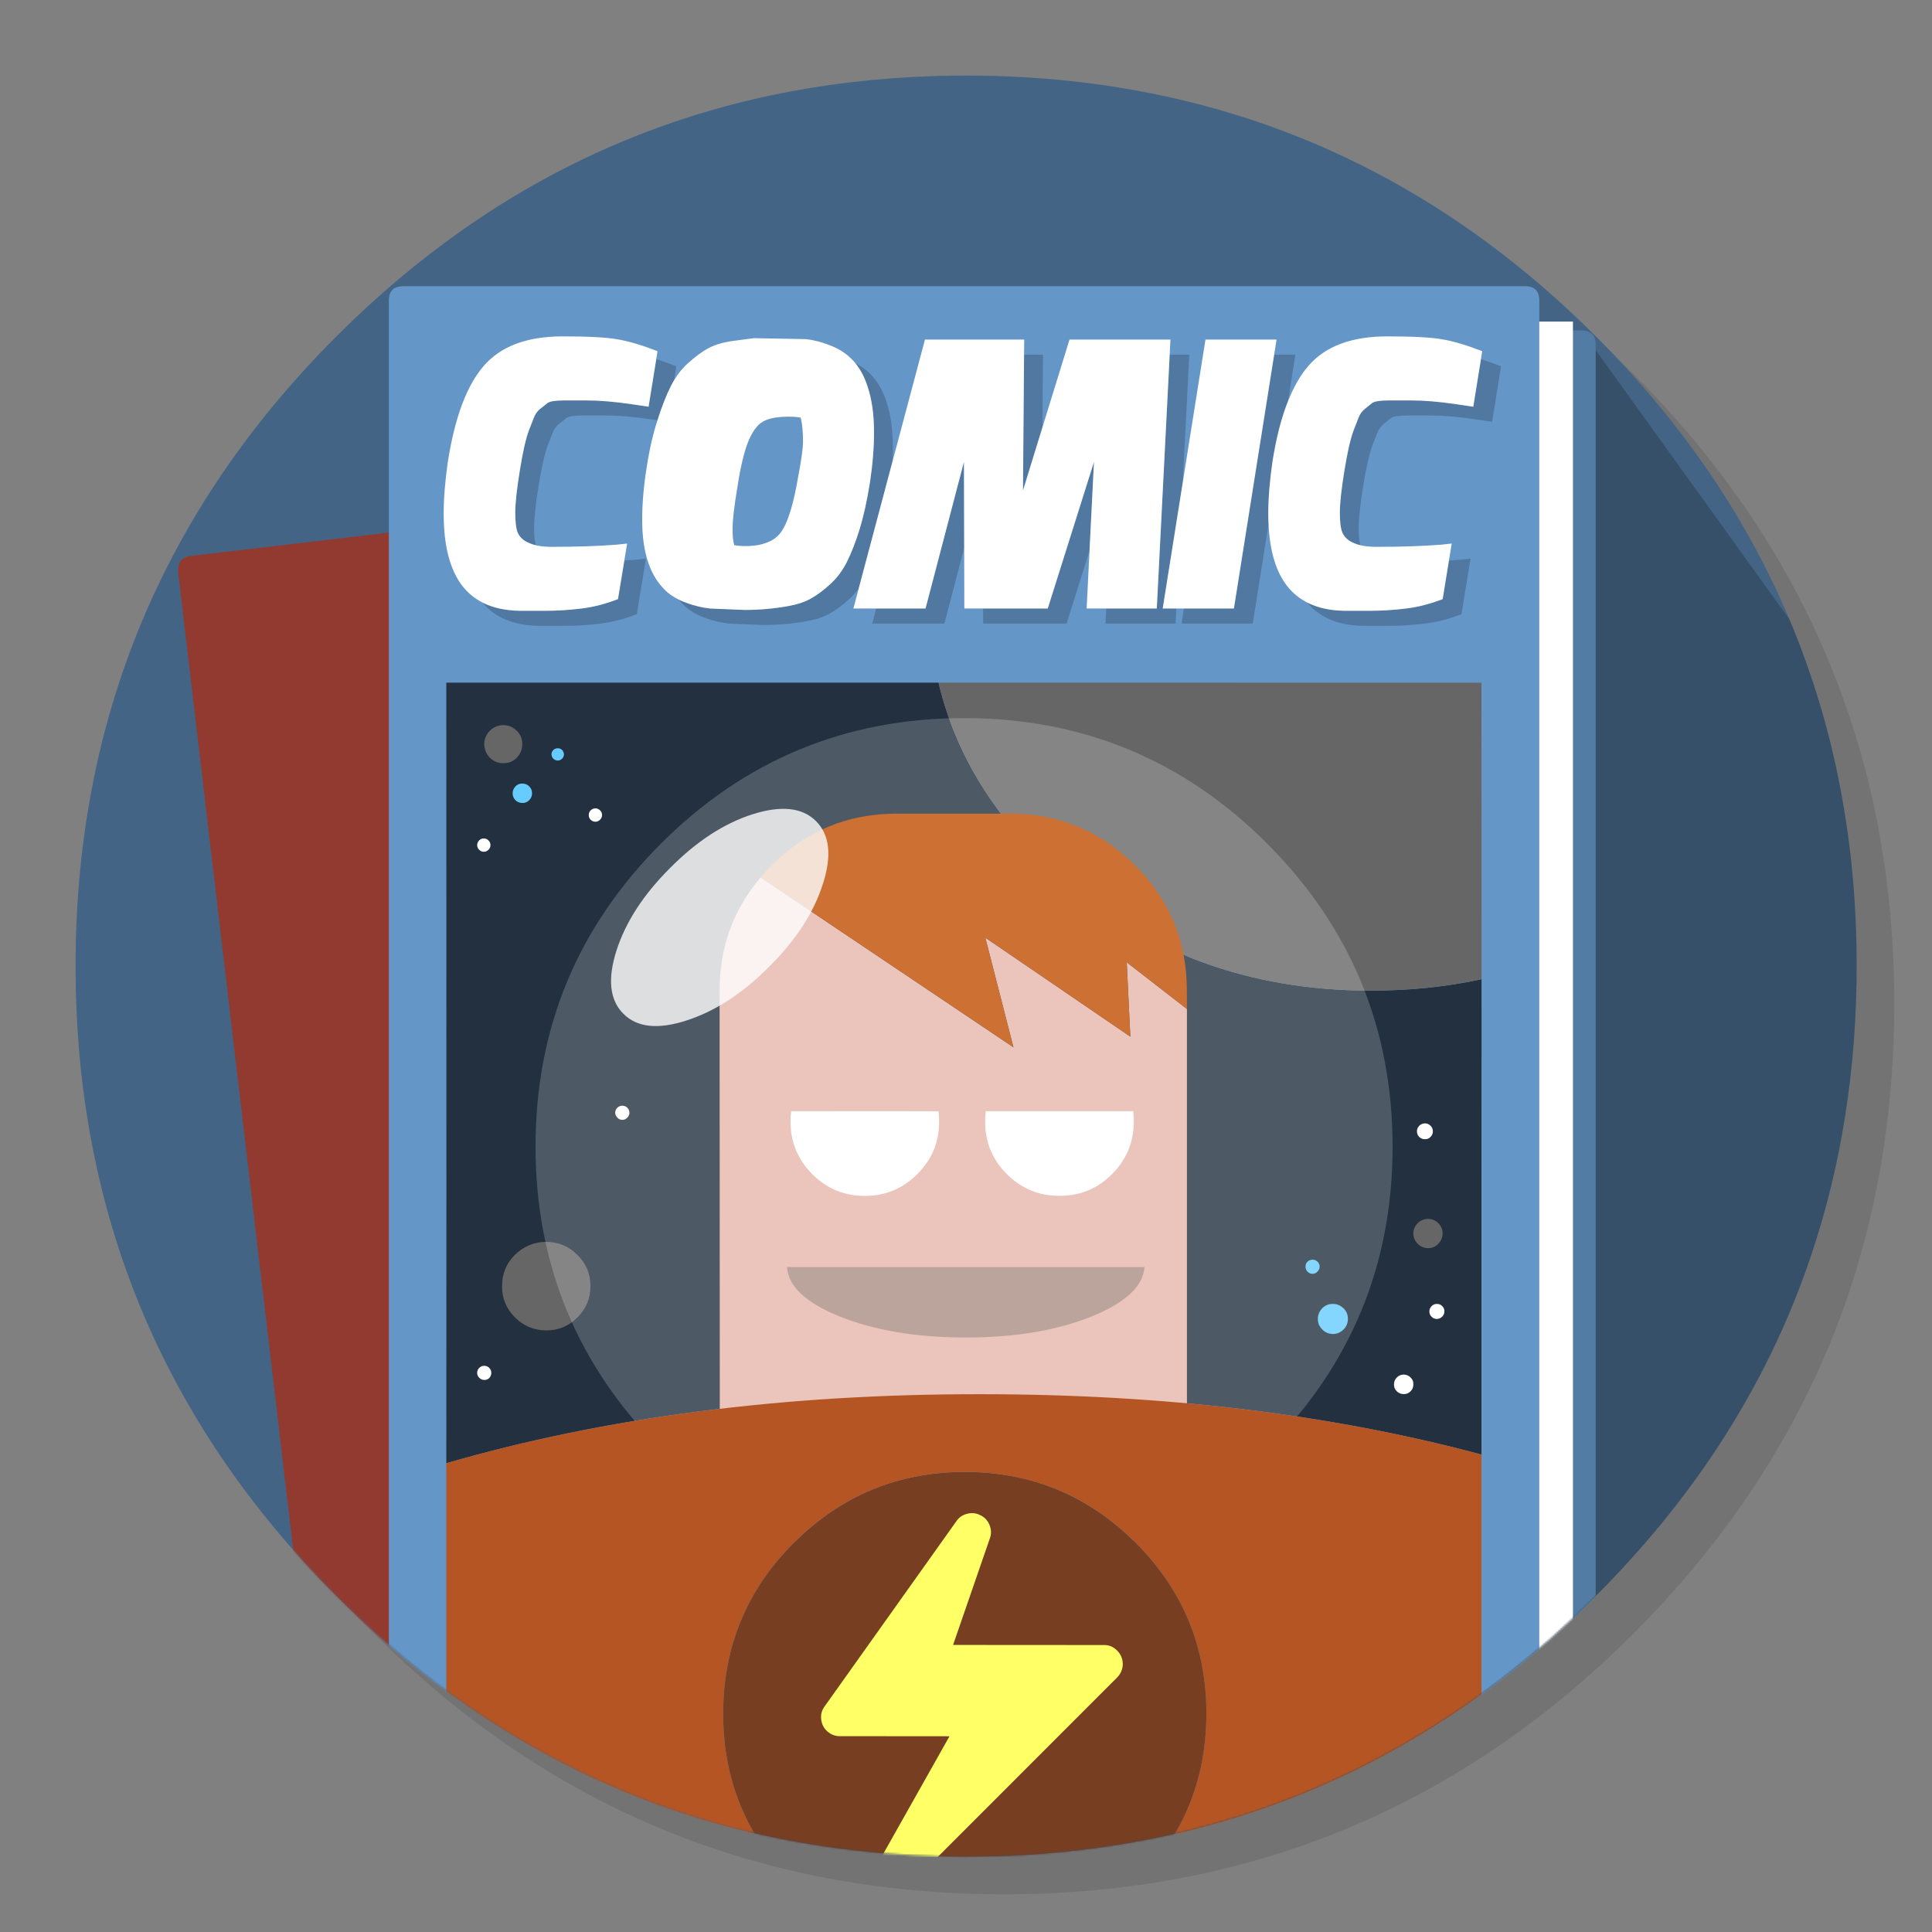 <?xml version="1.0" encoding="utf-8"?>
<!-- Generator: flash2svg, http://dissentgraphics.com/tools/flash2svg -->
<svg xmlns:xlink="http://www.w3.org/1999/xlink" id="Simple-Comic" image-rendering="optimizeSpeed" baseProfile="basic" version="1.1" style="background-color:#ffffff" x="0px" y="0px" width="1024px" height="1024px" viewBox="0 0 1024 1024" enable-background="new 0 0 1024 1024" xmlns="http://www.w3.org/2000/svg">
  <rect x="0" y="0" width="1024" height="1024" fill="#808080" stroke="none"/>
  <defs transform="matrix(1 0 0 1 0 0) "/>
  <g id="shadow">
    <g id="shape">
      <path id="path" fill="#000000" fill-opacity="0.098" d="M969.65,351.3 Q961.05,330.45 950.25,310.45 C946.2,302.9 941.9,295.4 937.35,288.05 917.8,256.35 893.95,226.4 865.8,198.25 773.65,106.1 662.35,60 532,60 401.65,60 290.4,106.1 198.25,198.25 106.1,290.4 60,401.65 60,532 60,662.35 106.1,773.65 198.25,865.8 290.4,957.95 401.65,1004 532,1004 662.35,1004 773.65,957.95 865.8,865.8 916.55,815 953.35,758.4 976.15,696.05 994.7,645.2 1004,590.55 1004,532 1004,487.1 998.55,444.45 987.6,404.05 986.35,399.5 985.05,394.95 983.7,390.45 979.6,377.15 974.9,364.1 969.65,351.3z"/>
    </g>
  </g>
  <g id="circle">
    <g id="shape2">
      <path id="path1" fill="#436485" fill-opacity="1" d="M969.75,392.05 C968.65,387.7 967.4,383.05 966.1,378.45 963.6,369.7 960.75,360.85 957.65,352.1 951.2,333.85 943.5,316.05 934.5,298.45 930.7,291.05 926.55,283.5 922.2,276.05 901.9,241.55 876.4,208.85 845.85,178.3 773.25,105.7 688.7,61.65 592.2,46.25 575.95,43.65 559.4,41.85 542.15,40.9 532.45,40.35 522.3,40.05 512.05,40.05 502.7,40.05 493.45,40.3 484.15,40.8 365.8,46.9 263.85,92.75 178.3,178.3 Q40.05,316.55 40.05,512.05 C40.05,642.4 86.15,753.7 178.3,845.85 248.7,916.2 330.2,959.7 422.25,976.25 442.7,979.9 463.15,982.25 484.15,983.35 484.3,983.35 484.4,983.35 484.55,983.35 493.05,983.8 501.15,984.05 509.05,984.05 510.25,984.05 511.15,984.05 512.05,984.05 522.35,984.05 532.55,983.75 542.15,983.25 544.65,983.1 546.9,982.95 549.1,982.8 569.3,981.35 589,978.75 607.8,975.1 615.75,973.55 623.6,971.8 631.2,969.95 712,949.65 783.35,908.35 845.85,845.85 894.45,797.25 930.25,743.35 953.2,684.05 971.65,636.4 981.85,585.25 983.75,530.55 983.95,524.5 984.05,518.3 984.05,512.05 984.05,511.4 984.05,510.7 984.05,510.05 984.05,509.7 984.05,509.4 984.05,509.05 983.95,489.15 982.8,469.7 980.5,450.5 978.1,430.7 974.55,411.2 969.75,392.05z"/>
    </g>
  </g>
  <g id="circle1">
    <g id="shape4">
      <path id="path2" fill="#000000" fill-opacity="0.2" d="M969.75,392.05 C968.65,387.7 967.4,383.05 966.1,378.45 963.6,369.7 960.75,360.85 957.65,352.1 954.85,344.1 951.8,336.2 948.45,328.3 L948.425,328.275 L838.25,175.15 396.425,970.8 L396.45,970.8 C405.25,972.95 413.7,974.7 422.25,976.25 442.7,979.9 463.15,982.25 484.15,983.35 484.3,983.35 484.4,983.35 484.55,983.35 493.05,983.8 501.15,984.05 509.05,984.05 Q510.544,984.05 512.05,984.05 C522.35,984.05 532.55,983.75 542.15,983.25 544.65,983.1 546.9,982.95 549.1,982.8 569.3,981.35 589,978.75 607.8,975.1 615.75,973.55 623.6,971.8 631.2,969.95 712,949.65 783.35,908.35 845.85,845.85 894.45,797.25 930.25,743.35 953.2,684.05 971.65,636.4 981.85,585.25 983.75,530.55 983.95,524.5 984.05,518.3 984.05,512.05 984.05,511.4 984.05,510.7 984.05,510.05 984.05,509.7 984.05,509.4 984.05,509.05 983.95,489.15 982.8,469.7 980.5,450.5 978.1,430.7 974.55,411.2 969.75,392.05z"/>
    </g>
  </g>
  <mask id="circle2">
    <g id="g">
      <g id="shape63">
        <path id="path45" fill="#FFFFFF" fill-opacity="1" d="M969.75,392.05 C968.65,387.7 967.4,383.05 966.1,378.45 963.6,369.7 960.75,360.85 957.65,352.1 951.2,333.85 943.5,316.05 934.5,298.45 930.7,291.05 926.55,283.5 922.2,276.05 901.9,241.55 876.4,208.85 845.85,178.3 773.25,105.7 688.7,61.65 592.2,46.25 575.95,43.65 559.4,41.85 542.15,40.9 532.45,40.35 522.3,40.05 512.05,40.05 502.7,40.05 493.45,40.3 484.15,40.8 365.8,46.9 263.85,92.75 178.3,178.3 Q40.05,316.55 40.05,512.05 C40.05,642.4 86.15,753.7 178.3,845.85 248.7,916.2 330.2,959.7 422.25,976.25 442.7,979.9 463.15,982.25 484.15,983.35 484.3,983.35 484.4,983.35 484.55,983.35 493.05,983.8 501.15,984.05 509.05,984.05 510.25,984.05 511.15,984.05 512.05,984.05 522.35,984.05 532.55,983.75 542.15,983.25 544.65,983.1 546.9,982.95 549.1,982.8 569.3,981.35 589,978.75 607.8,975.1 615.75,973.55 623.6,971.8 631.2,969.95 712,949.65 783.35,908.35 845.85,845.85 894.45,797.25 930.25,743.35 953.2,684.05 971.65,636.4 981.85,585.25 983.75,530.55 983.95,524.5 984.05,518.3 984.05,512.05 984.05,511.4 984.05,510.7 984.05,510.05 984.05,509.7 984.05,509.4 984.05,509.05 983.95,489.15 982.8,469.7 980.5,450.5 978.1,430.7 974.55,411.2 969.75,392.05z"/>
      </g>
    </g>
  </mask>
  <g id="masked" mask="url(#circle2)">
    <g id="Calque.__2010">
      <g id="shape6">
        <path id="path3" fill="#933A30" fill-opacity="1" d="M449.05,261.8 Q448.15,253.85 440.2,254.75 L101.5,294.6 C96.2,295.25 93.85,298.2 94.45,303.5 L181.9,1046.6 C182.55,1051.9 185.5,1054.25 190.8,1053.6 L529.5,1013.75 C534.8,1013.15 537.15,1010.2 536.5,1004.9 L449.05,261.8z"/>
      </g>
    </g>
    <g id="ico-shadow">
      <g id="shape8">
        <path id="path4" fill="#537CA4" fill-opacity="1" d="M845.75,182.7 Q845.75,175.2 838.25,175.15 L243.55,175.15 C238.5,175.15 236,177.65 236,182.65 L236,1043.75 C236.05,1048.8 238.55,1051.25 243.55,1051.25 L838.25,1051.3 C843.25,1051.25 845.75,1048.75 845.75,1043.75 L845.75,182.7z"/>
      </g>
    </g>
    <g id="Calque.__2011">
      <g id="shape10">
        <path id="path5" fill="#FFFFFF" fill-opacity="1" d="M833.7,170.45 L232.4,170.45 232.45,1042.85 833.7,1042.85 833.7,170.45z"/>
      </g>
    </g>
    <g id="ico">
      <g id="shape12">
        <path id="path6" fill="#6596C8" fill-opacity="1" d="M815.85,159.25 Q815.85,151.75 808.35,151.7 L213.65,151.7 C208.6,151.75 206.15,154.25 206.1,159.2 L206.1,1020.3 C206.1,1025.35 208.6,1027.8 213.65,1027.85 L808.35,1027.85 C813.35,1027.85 815.85,1025.35 815.85,1020.3 L815.85,159.25z"/>
      </g>
    </g>
    <g id="Calque.__2012">
      <g id="shape14">
        <path id="path7" fill="#223040" fill-opacity="1" d="M785.25,519 C766.6,523.05 747.1,525.05 726.65,525.05 661.85,525.05 606.65,504.65 560.8,463.75 527.65,434.2 506.5,400.25 497.45,361.8 L236.55,361.8 236.6,631.15 236.55,775.55 C320.55,751.2 414.8,738.9 519.35,738.95 616.9,738.95 705.55,749.55 785.2,770.95 L785.2,626.45 785.25,519z"/>
        <path id="path8" fill="#666666" fill-opacity="1" d="M726.65,525.05 C747.1,525.05 766.6,523.05 785.25,519 L785.2,361.85 497.45,361.8 C506.5,400.25 527.65,434.2 560.8,463.75 606.65,504.65 661.85,525.05 726.65,525.05z"/>
      </g>
    </g>
    <g id="Calque.__2013">
      <g id="shape18">
        <path id="path9" fill="#FFFFFF" fill-opacity="1" d="M758.2,602.6 Q759.45,601.35 759.45,599.65 C759.45,598.45 759.05,597.45 758.2,596.65 757.4,595.85 756.45,595.4 755.25,595.4 754.15,595.45 753.1,595.8 752.25,596.65 751.45,597.5 751,598.45 751,599.65 751.05,600.8 751.4,601.8 752.2,602.6 753.1,603.4 754.1,603.85 755.2,603.8 756.45,603.85 757.4,603.45 758.2,602.6z M761.6,691.1 C760.5,691.1 759.55,691.45 758.75,692.3 758,693.05 757.6,694 757.6,695.1 757.6,696.2 757.95,697.1 758.75,697.9 759.55,698.7 760.5,699.05 761.55,699.1 762.7,699.05 763.6,698.6 764.4,697.85 765.15,697.1 765.55,696.15 765.55,695.05 765.6,694 765.2,693 764.4,692.25 763.6,691.45 762.7,691.1 761.6,691.1z M744,738.9 C745.35,738.95 746.6,738.45 747.65,737.4 748.65,736.4 749.1,735.2 749.1,733.75 749.2,732.3 748.65,731.05 747.65,730.1 746.6,729.05 745.4,728.6 744,728.55 742.6,728.55 741.3,729.1 740.35,730.1 739.3,731.1 738.85,732.35 738.85,733.8 738.8,735.2 739.3,736.4 740.35,737.45 741.35,738.4 742.55,738.9 744,738.9z M315.55,428.45 C314.55,428.45 313.75,428.85 313.05,429.5 312.35,430.25 312.05,431 312.05,431.95 312.05,433 312.35,433.75 313.05,434.5 313.75,435.15 314.55,435.5 315.55,435.55 316.55,435.55 317.35,435.15 318,434.5 318.75,433.75 319.1,432.95 319.1,432 319.1,430.95 318.75,430.15 318.05,429.5 317.35,428.8 316.5,428.45 315.55,428.45z M258.9,445.45 C258.25,444.7 257.4,444.45 256.45,444.4 255.45,444.4 254.65,444.7 253.95,445.4 253.3,446.15 252.95,446.95 252.9,447.9 252.9,448.9 253.25,449.7 253.95,450.4 254.65,451.1 255.45,451.45 256.45,451.45 257.4,451.45 258.2,451.1 258.9,450.4 259.65,449.7 259.95,448.9 259.95,447.9 259.95,446.9 259.6,446.1 258.9,445.45z M259.35,730.35 C260.05,729.55 260.4,728.7 260.4,727.65 260.4,726.6 260.05,725.75 259.3,725 258.65,724.3 257.75,723.95 256.7,723.9 255.7,723.9 254.75,724.25 254,725 253.25,725.75 252.9,726.65 252.9,727.65 252.9,728.7 253.3,729.55 254.05,730.3 254.8,731.05 255.7,731.4 256.7,731.4 257.75,731.45 258.65,731.05 259.35,730.35z M329.85,593.55 C330.85,593.55 331.75,593.2 332.5,592.35 333.25,591.65 333.6,590.8 333.6,589.8 333.6,588.75 333.25,587.85 332.5,587.1 331.75,586.4 330.9,586.05 329.8,586.05 328.8,586.05 327.95,586.45 327.2,587.1 326.45,587.85 326.1,588.8 326.05,589.8 326.1,590.75 326.5,591.65 327.2,592.35 327.9,593.15 328.8,593.55 329.85,593.55z"/>
        <path id="path10" fill="#666666" fill-opacity="1" d="M756.9,661.55 C759.05,661.55 760.85,660.8 762.35,659.2 763.8,657.7 764.6,655.9 764.6,653.75 764.65,651.65 763.85,649.85 762.3,648.25 760.85,646.8 759,646.05 756.9,646.05 754.75,646.1 752.9,646.8 751.4,648.3 749.9,649.8 749.15,651.65 749.1,653.75 749.15,655.9 749.85,657.75 751.4,659.2 752.9,660.8 754.75,661.5 756.9,661.55z M266.8,384.35 C263.95,384.35 261.6,385.35 259.65,387.3 257.7,389.25 256.7,391.65 256.65,394.4 256.75,397.2 257.7,399.55 259.6,401.6 261.65,403.55 264,404.55 266.8,404.5 269.55,404.55 271.95,403.6 273.9,401.6 275.85,399.55 276.85,397.2 276.8,394.45 276.85,391.65 275.9,389.25 273.85,387.3 271.9,385.35 269.55,384.35 266.8,384.35z M272.9,665.1 C268.3,669.7 266.1,675.2 266.1,681.7 266.05,688.2 268.4,693.7 272.9,698.2 277.5,702.85 283.05,705.1 289.55,705.15 296,705.15 301.5,702.85 306.05,698.25 310.65,693.7 313,688.15 312.95,681.65 313,675.2 310.65,669.75 306.05,665.15 301.55,660.55 296,658.25 289.5,658.2 283.1,658.25 277.55,660.55 272.9,665.1z"/>
        <path id="path13" fill="#66CCFF" fill-opacity="1" d="M695.65,667.65 C694.65,667.65 693.75,668 693,668.7 692.3,669.45 691.95,670.3 691.95,671.35 691.95,672.4 692.3,673.3 693,674 693.75,674.8 694.65,675.15 695.7,675.15 696.65,675.15 697.55,674.8 698.25,674 699,673.3 699.4,672.4 699.45,671.4 699.45,670.4 699.1,669.45 698.3,668.7 697.55,668 696.7,667.65 695.65,667.65z M700.8,693.4 C699.3,695 698.5,696.8 698.5,699.05 698.45,701.2 699.3,703.1 700.8,704.6 702.35,706.25 704.25,707 706.45,707.05 708.65,707.05 710.5,706.25 712.1,704.65 713.65,703.15 714.4,701.25 714.4,699.1 714.45,696.85 713.7,695 712.1,693.45 710.5,691.9 708.65,691.1 706.5,691.1 704.25,691.05 702.4,691.85 700.8,693.4z M295.6,403.1 C296.5,403.1 297.25,402.75 297.9,402.15 298.55,401.5 298.9,400.75 298.9,399.8 298.85,398.95 298.55,398.15 297.9,397.5 297.25,396.9 296.5,396.55 295.6,396.6 294.7,396.6 293.9,396.9 293.3,397.5 292.65,398.15 292.25,398.95 292.3,399.85 292.35,400.7 292.6,401.45 293.3,402.15 293.95,402.75 294.75,403.1 295.6,403.1z M276.8,415.3 C275.4,415.3 274.2,415.75 273.2,416.8 272.2,417.85 271.7,419.05 271.7,420.5 271.7,421.9 272.2,423.1 273.2,424.15 274.2,425.1 275.5,425.6 276.85,425.6 278.3,425.65 279.5,425.15 280.5,424.1 281.5,423.1 282,421.9 282,420.5 282,419.05 281.55,417.8 280.5,416.8 279.5,415.8 278.3,415.3 276.8,415.3z"/>
      </g>
    </g>
    <g id="Calque.__2014">
      <g id="Symbole.__203_1" overflow="visible">
        <g id="Calque.__2022">
          <g id="shape101">
            <path id="path79" fill="#000000" fill-opacity="0.2" d="M552.832,187.972 L542.775,187.972 542.201,259.991 552.507,226.502 552.832,187.972z M630.341,187.972 L619.96,187.972 613.122,322.527 586.321,322.527 585.922,330.513 623.104,330.513 623.503,322.527 616.266,322.527 626.897,255.599 630.341,187.972z M717.382,228.249 C715.735,232.74 714.088,239.878 712.541,249.61 710.944,259.392 710.146,266.779 710.146,271.72 710.146,276.76 710.595,280.304 711.543,282.4 712.641,284.846 714.687,286.692 717.682,287.89 718.68,288.339 719.778,288.689 721.026,288.988 720.427,286.842 720.127,283.748 720.127,279.705 720.127,274.764 720.926,267.377 722.523,257.595 724.07,247.863 725.717,240.726 727.364,236.234 L730.01,229.446 C730.708,227.55 731.806,226.003 733.254,224.805 L737.296,221.561 C738.644,220.662 741.539,220.213 746.03,220.213 L757.759,220.213 C764.696,220.213 772.682,220.862 781.715,222.21 L790.849,223.557 795.59,194.111 C791.747,192.613 788.204,191.366 784.96,190.368 L784.935,190.368 L780.867,215.572 771.734,214.224 C762.7,212.877 754.715,212.228 747.777,212.228 L736.049,212.228 C731.557,212.228 728.662,212.677 727.314,213.575 L723.272,216.819 C721.824,218.017 720.726,219.564 720.028,221.461 L717.382,228.249z M682.696,212.577 L686.589,187.972 675.334,187.972 653.998,322.527 627.521,322.527 626.248,330.513 663.98,330.513 672.339,277.833 L672.364,277.858 C672.265,276.012 672.215,274.165 672.215,272.269 672.215,264.083 672.963,254.95 674.411,244.819 676.407,232.191 679.152,221.411 682.696,212.577z M773.88,296.674 C771.983,296.824 770.037,296.974 767.99,297.123 L767.965,297.098 L764.647,317.536 C758.058,320.082 751.57,321.779 745.232,322.527 738.794,323.326 732.505,323.725 726.266,323.725 L712.342,323.725 C704.755,323.575 698.267,322.128 692.827,319.333 699.465,327.368 709.297,331.461 722.323,331.71 L736.248,331.71 C742.487,331.71 748.775,331.311 755.214,330.513 761.552,329.764 768.04,328.067 774.628,325.522 L779.42,296.075 773.88,296.674z M521.065,322.527 L521.09,330.513 565.309,330.513 577.462,291.933 579.833,244.819 555.327,322.527 521.065,322.527z M300.241,221.561 C301.589,220.662 304.484,220.213 308.926,220.213 L320.654,220.213 C327.592,220.213 335.577,220.862 344.661,222.21 L348.454,222.784 L348.454,222.809 C348.504,222.709 348.504,222.609 348.553,222.509 350.849,215.322 353.195,209.333 355.641,204.492 356.19,203.444 356.739,202.396 357.337,201.447 L357.312,201.447 L358.485,194.111 C354.642,192.613 351.099,191.366 347.855,190.368 L347.83,190.368 L343.762,215.572 334.679,214.224 C325.595,212.877 317.61,212.228 310.672,212.228 L298.944,212.228 C294.502,212.228 291.607,212.677 290.259,213.575 L286.167,216.819 C284.72,218.017 283.622,219.564 282.923,221.461 L280.278,228.249 C278.631,232.74 277.034,239.878 275.486,249.61 273.889,259.392 273.091,266.779 273.091,271.72 273.091,276.76 273.54,280.304 274.438,282.4 275.536,284.846 277.583,286.692 280.627,287.89 281.625,288.339 282.723,288.689 283.971,288.988 283.372,286.842 283.073,283.748 283.073,279.705 283.073,274.764 283.871,267.377 285.468,257.595 287.015,247.863 288.612,240.726 290.259,236.234 L292.905,229.446 C293.603,227.55 294.701,226.003 296.149,224.805 L300.241,221.561z M386.534,226.252 C384.388,231.692 382.492,239.628 380.895,250.059 379.148,260.49 378.299,267.926 378.299,272.368 378.299,276.81 378.699,280.054 379.547,282.001 380.395,284.546 382.092,286.393 384.688,287.541 385.935,288.14 387.433,288.589 389.18,288.938 388.581,286.942 388.281,284.097 388.281,280.354 388.281,275.912 389.13,268.475 390.876,258.044 392.474,247.613 394.37,239.678 396.516,234.238 398.712,228.798 401.357,225.204 404.402,223.457 407.396,221.711 411.988,220.862 418.127,220.862 420.473,220.862 422.519,221.012 424.366,221.361 423.667,218.816 422.719,217.069 421.471,216.121 418.676,213.975 414.234,212.877 408.145,212.877 402.006,212.877 397.415,213.725 394.42,215.472 391.376,217.219 388.73,220.812 386.534,226.252z M459.601,196.656 C457.755,195.109 455.708,193.711 453.413,192.564 456.108,195.907 458.254,199.95 459.801,204.791 462.097,211.529 463.245,219.664 463.245,229.197 463.245,237.532 462.496,246.466 461.049,255.998 459.502,265.531 457.705,273.716 455.609,280.554 453.463,287.391 451.217,293.131 448.871,297.822 446.525,302.514 443.581,306.406 440.087,309.551 436.593,312.795 433.249,315.29 430.055,317.087 426.911,318.934 422.918,320.281 418.077,321.18 410.541,322.577 402.755,323.276 394.62,323.276 L376.403,322.527 C372.21,322.078 368.118,321.08 364.125,319.632 362.578,319.083 361.18,318.485 359.833,317.836 360.981,319.333 362.278,320.681 363.726,321.928 366.621,324.324 370.064,326.22 374.107,327.618 378.1,329.065 382.192,330.063 386.385,330.513 L404.601,331.261 C412.737,331.261 420.523,330.563 428.059,329.165 432.9,328.267 436.893,326.919 440.037,325.073 443.231,323.276 446.575,320.78 450.069,317.536 451.915,315.889 453.612,313.993 455.159,311.946 L455.135,311.921 L473.027,244.644 L473.027,244.669 C473.177,242.123 473.227,239.628 473.227,237.182 473.227,227.65 472.079,219.515 469.783,212.777 467.537,205.939 464.143,200.549 459.601,196.656z M464.418,322.527 L462.297,330.513 500.527,330.513 511.033,290.46 510.908,244.819 490.545,322.527 464.418,322.527z M336.775,296.674 C334.928,296.824 332.982,296.974 330.935,297.123 L330.911,297.098 L327.542,317.536 C321.004,320.082 314.515,321.779 308.177,322.527 301.739,323.326 295.45,323.725 289.211,323.725 L275.287,323.725 C267.651,323.575 261.112,322.128 255.672,319.333 262.41,327.368 272.242,331.461 285.269,331.71 L299.193,331.71 C305.432,331.71 311.72,331.311 318.159,330.513 324.497,329.764 330.985,328.067 337.523,325.522 L342.365,296.075 336.775,296.674z"/>
            <path id="path80" fill="#FFFFFF" fill-opacity="1" d="M542.775,187.972 L542.85,179.986 490.246,179.986 473.027,244.644 455.135,311.921 452.315,322.527 464.418,322.527 490.545,322.527 510.908,244.819 511.033,290.46 511.108,322.527 521.065,322.527 555.327,322.527 579.833,244.819 577.462,291.933 575.94,322.527 586.321,322.527 613.122,322.527 619.96,187.972 620.359,179.986 566.856,179.986 552.507,226.502 542.201,259.991 542.775,187.972z M676.607,179.986 L638.925,179.986 626.897,255.599 616.266,322.527 623.503,322.527 627.521,322.527 653.998,322.527 675.334,187.972 676.607,179.986z M712.541,249.61 C714.088,239.878 715.735,232.74 717.382,228.249 L720.028,221.461 C720.726,219.564 721.824,218.017 723.272,216.819 L727.314,213.575 C728.662,212.677 731.557,212.228 736.049,212.228 L747.777,212.228 C754.715,212.228 762.7,212.877 771.734,214.224 L780.867,215.572 784.935,190.368 785.608,186.125 C777.224,182.881 770.137,180.785 764.297,179.837 758.458,178.789 748.775,178.29 735.3,178.29 716.434,178.29 702.51,183.48 693.476,193.911 689.334,198.702 685.74,204.941 682.696,212.577 679.152,221.411 676.407,232.191 674.411,244.819 672.963,254.95 672.215,264.083 672.215,272.269 672.215,274.165 672.265,276.012 672.364,277.858 673.013,292.083 676.257,302.963 682.196,310.599 685.091,314.292 688.635,317.187 692.827,319.333 698.267,322.128 704.755,323.575 712.342,323.725 L726.266,323.725 C732.505,323.725 738.794,323.326 745.232,322.527 751.57,321.779 758.058,320.082 764.647,317.536 L767.965,297.098 769.438,288.09 763.898,288.689 C754.465,289.437 742.986,289.837 729.411,289.837 726.216,289.837 723.421,289.537 721.026,288.988 719.778,288.689 718.68,288.339 717.682,287.89 714.687,286.692 712.641,284.846 711.543,282.4 710.595,280.304 710.146,276.76 710.146,271.72 710.146,266.779 710.944,259.392 712.541,249.61z M256.421,193.911 C247.387,204.292 241.049,221.261 237.356,244.819 235.908,254.95 235.16,264.083 235.16,272.269 235.16,289.238 238.454,302.014 245.092,310.599 247.986,314.292 251.53,317.187 255.672,319.333 261.112,322.128 267.651,323.575 275.287,323.725 L289.211,323.725 C295.45,323.725 301.739,323.326 308.177,322.527 314.515,321.779 321.004,320.082 327.542,317.536 L330.911,297.098 332.383,288.09 326.793,288.689 C317.36,289.437 305.881,289.837 292.356,289.837 289.112,289.837 286.317,289.537 283.971,288.988 282.723,288.689 281.625,288.339 280.627,287.89 277.583,286.692 275.536,284.846 274.438,282.4 273.54,280.304 273.091,276.76 273.091,271.72 273.091,266.779 273.889,259.392 275.486,249.61 277.034,239.878 278.631,232.74 280.278,228.249 L282.923,221.461 C283.622,219.564 284.72,218.017 286.167,216.819 L290.259,213.575 C291.607,212.677 294.502,212.228 298.944,212.228 L310.672,212.228 C317.61,212.228 325.595,212.877 334.679,214.224 L343.762,215.572 347.83,190.368 348.504,186.125 C340.119,182.881 333.032,180.785 327.242,179.837 321.353,178.789 311.671,178.29 298.195,178.29 279.379,178.29 265.455,183.48 256.421,193.911z M348.454,222.809 C346.108,229.946 344.161,238.43 342.664,248.262 341.117,258.094 340.368,267.178 340.368,275.513 340.368,284.446 341.466,292.132 343.712,298.571 345.958,304.909 349.302,310.05 353.744,313.943 355.541,315.44 357.587,316.738 359.833,317.836 361.18,318.485 362.578,319.083 364.125,319.632 368.118,321.08 372.21,322.078 376.403,322.527 L394.62,323.276 C402.755,323.276 410.541,322.577 418.077,321.18 422.918,320.281 426.911,318.934 430.055,317.087 433.249,315.29 436.593,312.795 440.087,309.551 443.581,306.406 446.525,302.514 448.871,297.822 451.217,293.131 453.463,287.391 455.609,280.554 457.705,273.716 459.502,265.531 461.049,255.998 462.496,246.466 463.245,237.532 463.245,229.197 463.245,219.664 462.097,211.529 459.801,204.791 458.254,199.95 456.108,195.907 453.413,192.564 452.265,191.116 450.967,189.819 449.62,188.671 446.775,186.225 443.281,184.229 439.238,182.781 435.296,181.234 431.253,180.236 427.21,179.737 L399.561,179.238 387.083,180.885 C382.192,181.733 378.199,183.031 375.055,184.778 372.011,186.425 368.617,188.97 364.874,192.314 361.929,194.859 359.434,197.904 357.337,201.447 356.739,202.396 356.19,203.444 355.641,204.492 353.195,209.333 350.849,215.322 348.553,222.509 348.504,222.609 348.504,222.709 348.454,222.809z M424.565,222.16 C425.264,225.204 425.613,229.147 425.613,234.038 425.613,237.532 424.765,243.621 423.118,252.255 420.622,267.128 417.578,277.06 413.984,282.001 412.138,284.546 409.642,286.393 406.548,287.541 403.404,288.789 399.66,289.437 395.268,289.437 393.023,289.437 390.976,289.288 389.18,288.938 388.581,286.942 388.281,284.097 388.281,280.354 388.281,275.912 389.13,268.475 390.876,258.044 392.474,247.613 394.37,239.678 396.516,234.238 398.712,228.798 401.357,225.204 404.402,223.457 407.396,221.711 411.988,220.862 418.127,220.862 420.473,220.862 422.519,221.012 424.366,221.361 424.415,221.611 424.515,221.86 424.565,222.16z"/>
          </g>
        </g>
      </g>
    </g>
    <g id="Calque.__2015">
      <g id="shape44">
        <path id="path34" fill="#E6B6AA" fill-opacity="1" d="M522.25,497 L537.15,555.1 403.1,465.05 C388.7,482.05 381.4,502 381.4,525.05 L381.5,744.55 C381.45,746.55 381.5,748.35 381.6,750.35 L628.95,750.3 C629,748.4 629.1,746.5 629.1,744.55 L629.1,534.8 597.2,510.05 599.1,549.45 522.25,497z"/>
        <path id="path35" fill="#C04C00" fill-opacity="1" d="M537.15,555.1 L522.25,497 599.1,549.45 597.2,510.05 629.1,534.8 629.05,525.05 C629.1,499.1 619.95,477 601.6,458.7 583.3,440.45 561.2,431.25 535.3,431.25 L475.25,431.25 C449.3,431.25 427.2,440.4 408.9,458.7 Q405.75,461.8 403.1,465.05 L537.15,555.1z"/>
      </g>
    </g>
    <g id="Calque.__2016">
      <g id="shape48">
        <path id="path36" fill="#FFFFFF" fill-opacity="1" d="M600.6,588.95 L522.5,588.95 C522.25,590.75 522.15,592.6 522.15,594.45 522.1,605.3 525.95,614.65 533.7,622.35 541.4,630 550.7,633.9 561.55,633.8 572.45,633.85 581.75,630.05 589.4,622.3 597.1,614.55 600.95,605.3 600.95,594.4 600.95,592.6 600.8,590.75 600.6,588.95z M419,594.45 Q418.95,610.75 430.55,622.35 C438.2,630.05 447.55,633.85 458.35,633.85 469.25,633.85 478.55,630 486.2,622.3 493.9,614.6 497.8,605.35 497.75,594.5 497.75,592.6 497.6,590.8 497.45,589 L419.35,588.95 C419.1,590.75 419,592.6 419,594.45z"/>
        <path id="path39" fill="#AA8D83" fill-opacity="1" d="M417.15,671.55 C417.75,681.7 426.95,690.4 444.8,697.65 463.35,705.15 485.65,708.9 511.85,708.9 538,708.9 560.3,705.15 578.85,697.65 596.65,690.35 605.95,681.65 606.6,671.55 L417.15,671.55z"/>
      </g>
    </g>
    <g id="Calque.__2017">
      <g id="shape53">
        <path id="path40" fill="#FFFFFF" fill-opacity="0.2" d="M671.55,768.25 C715.9,723.95 738.1,670.45 738.1,607.75 Q738.05,513.65 671.6,447.1 C627.25,402.75 573.7,380.6 510.95,380.6 448.3,380.65 394.7,402.8 350.4,447.05 306.05,491.45 283.85,545 283.85,607.75 283.9,670.4 306.05,723.9 350.4,768.3 394.75,812.6 448.3,834.8 510.95,834.8 573.7,834.75 627.25,812.6 671.55,768.25z"/>
      </g>
    </g>
    <g id="Calque.__2018">
      <g id="shape55">
        <path id="path41" fill="#B55523" fill-opacity="1" d="M519.35,738.95 C414.8,738.9 320.55,751.2 236.55,775.55 L236.55,999.6 421.7,999.65 C421.4,999.35 421.1,999.05 420.8,998.7 395.8,973.75 383.3,943.6 383.3,908.25 383.35,872.85 395.8,842.65 420.8,817.7 445.8,792.7 476,780.2 511.4,780.15 546.7,780.2 576.85,792.7 601.9,817.7 626.85,842.65 639.4,872.85 639.4,908.25 639.4,943.55 626.9,973.7 601.85,998.75 601.55,999.05 601.3,999.4 600.95,999.65 L785.2,999.7 785.2,770.95 C705.55,749.55 616.9,738.95 519.35,738.95z"/>
        <path id="path42" fill="#773E21" fill-opacity="1" d="M639.4,908.25 C639.4,872.85 626.85,842.65 601.9,817.7 576.85,792.7 546.7,780.2 511.4,780.15 476,780.2 445.8,792.7 420.8,817.7 395.8,842.65 383.35,872.85 383.3,908.25 383.3,943.6 395.8,973.75 420.8,998.7 421.1,999.05 421.4,999.35 421.7,999.65 446.5,1024.1 476.5,1036.3 511.4,1036.3 546.35,1036.25 576.1,1024.1 600.95,999.65 601.3,999.4 601.55,999.05 601.85,998.75 626.9,973.7 639.4,943.55 639.4,908.25z"/>
      </g>
    </g>
    <g id="Calque.__2019">
      <g id="shape59">
        <path id="path43" fill="#FFFF66" fill-opacity="1" d="M591.85,874.6 C589.95,872.75 587.7,871.85 585.05,871.9 L505.15,871.85 524.5,815.8 Q524.55,815.6 524.65,815.4 C525.5,813.05 525.45,810.75 524.5,808.35 524.45,808.2 524.45,808.1 524.35,808 523.4,805.85 521.9,804.2 519.75,803.15 L519.7,803.15 C517.55,801.95 515.15,801.7 512.7,802.3 510.3,802.9 508.4,804.15 507.05,806.05 507,806.1 507,806.15 506.95,806.2 L437.15,904.3 C435.55,906.4 434.95,908.7 435.25,911.3 435.55,913.9 436.6,916.05 438.6,917.75 440.5,919.4 442.7,920.25 445.25,920.2 L503.25,920.25 464.95,988.25 C464.9,988.35 464.8,988.45 464.75,988.5 463.5,990.7 463.15,993.1 463.65,995.55 464.2,997.95 465.4,999.9 467.3,1001.35 467.35,1001.45 467.4,1001.5 467.55,1001.6 469.5,1003.1 471.7,1003.75 474.2,1003.6 474.3,1003.6 474.4,1003.6 474.55,1003.55 476.9,1003.3 478.95,1002.3 480.65,1000.65 480.75,1000.55 480.9,1000.4 481,1000.25 L592.1,889.1 C594.05,887.1 595.05,884.75 595.1,881.95 595.05,879.2 594.05,876.8 592.15,874.85 592,874.75 591.9,874.7 591.85,874.6z"/>
      </g>
    </g>
    <g id="Calque.__2020">
      <g id="shape61">
        <path id="path44" fill="#FFFFFF" fill-opacity="0.8" d="M436.1,468.65 C441,453.6 439.75,442.45 432.5,435.2 425.25,427.95 414.05,426.8 398.95,431.55 383.85,436.35 369.25,445.85 355.15,460.05 Q334,481.15 326.75,503.8 C321.95,518.85 323.1,530.05 330.4,537.3 337.6,544.6 348.75,545.75 363.8,540.9 378.95,536.05 393.55,526.55 407.65,512.4 421.75,498.35 431.3,483.75 436.1,468.65z"/>
      </g>
    </g>
  </g>
</svg>